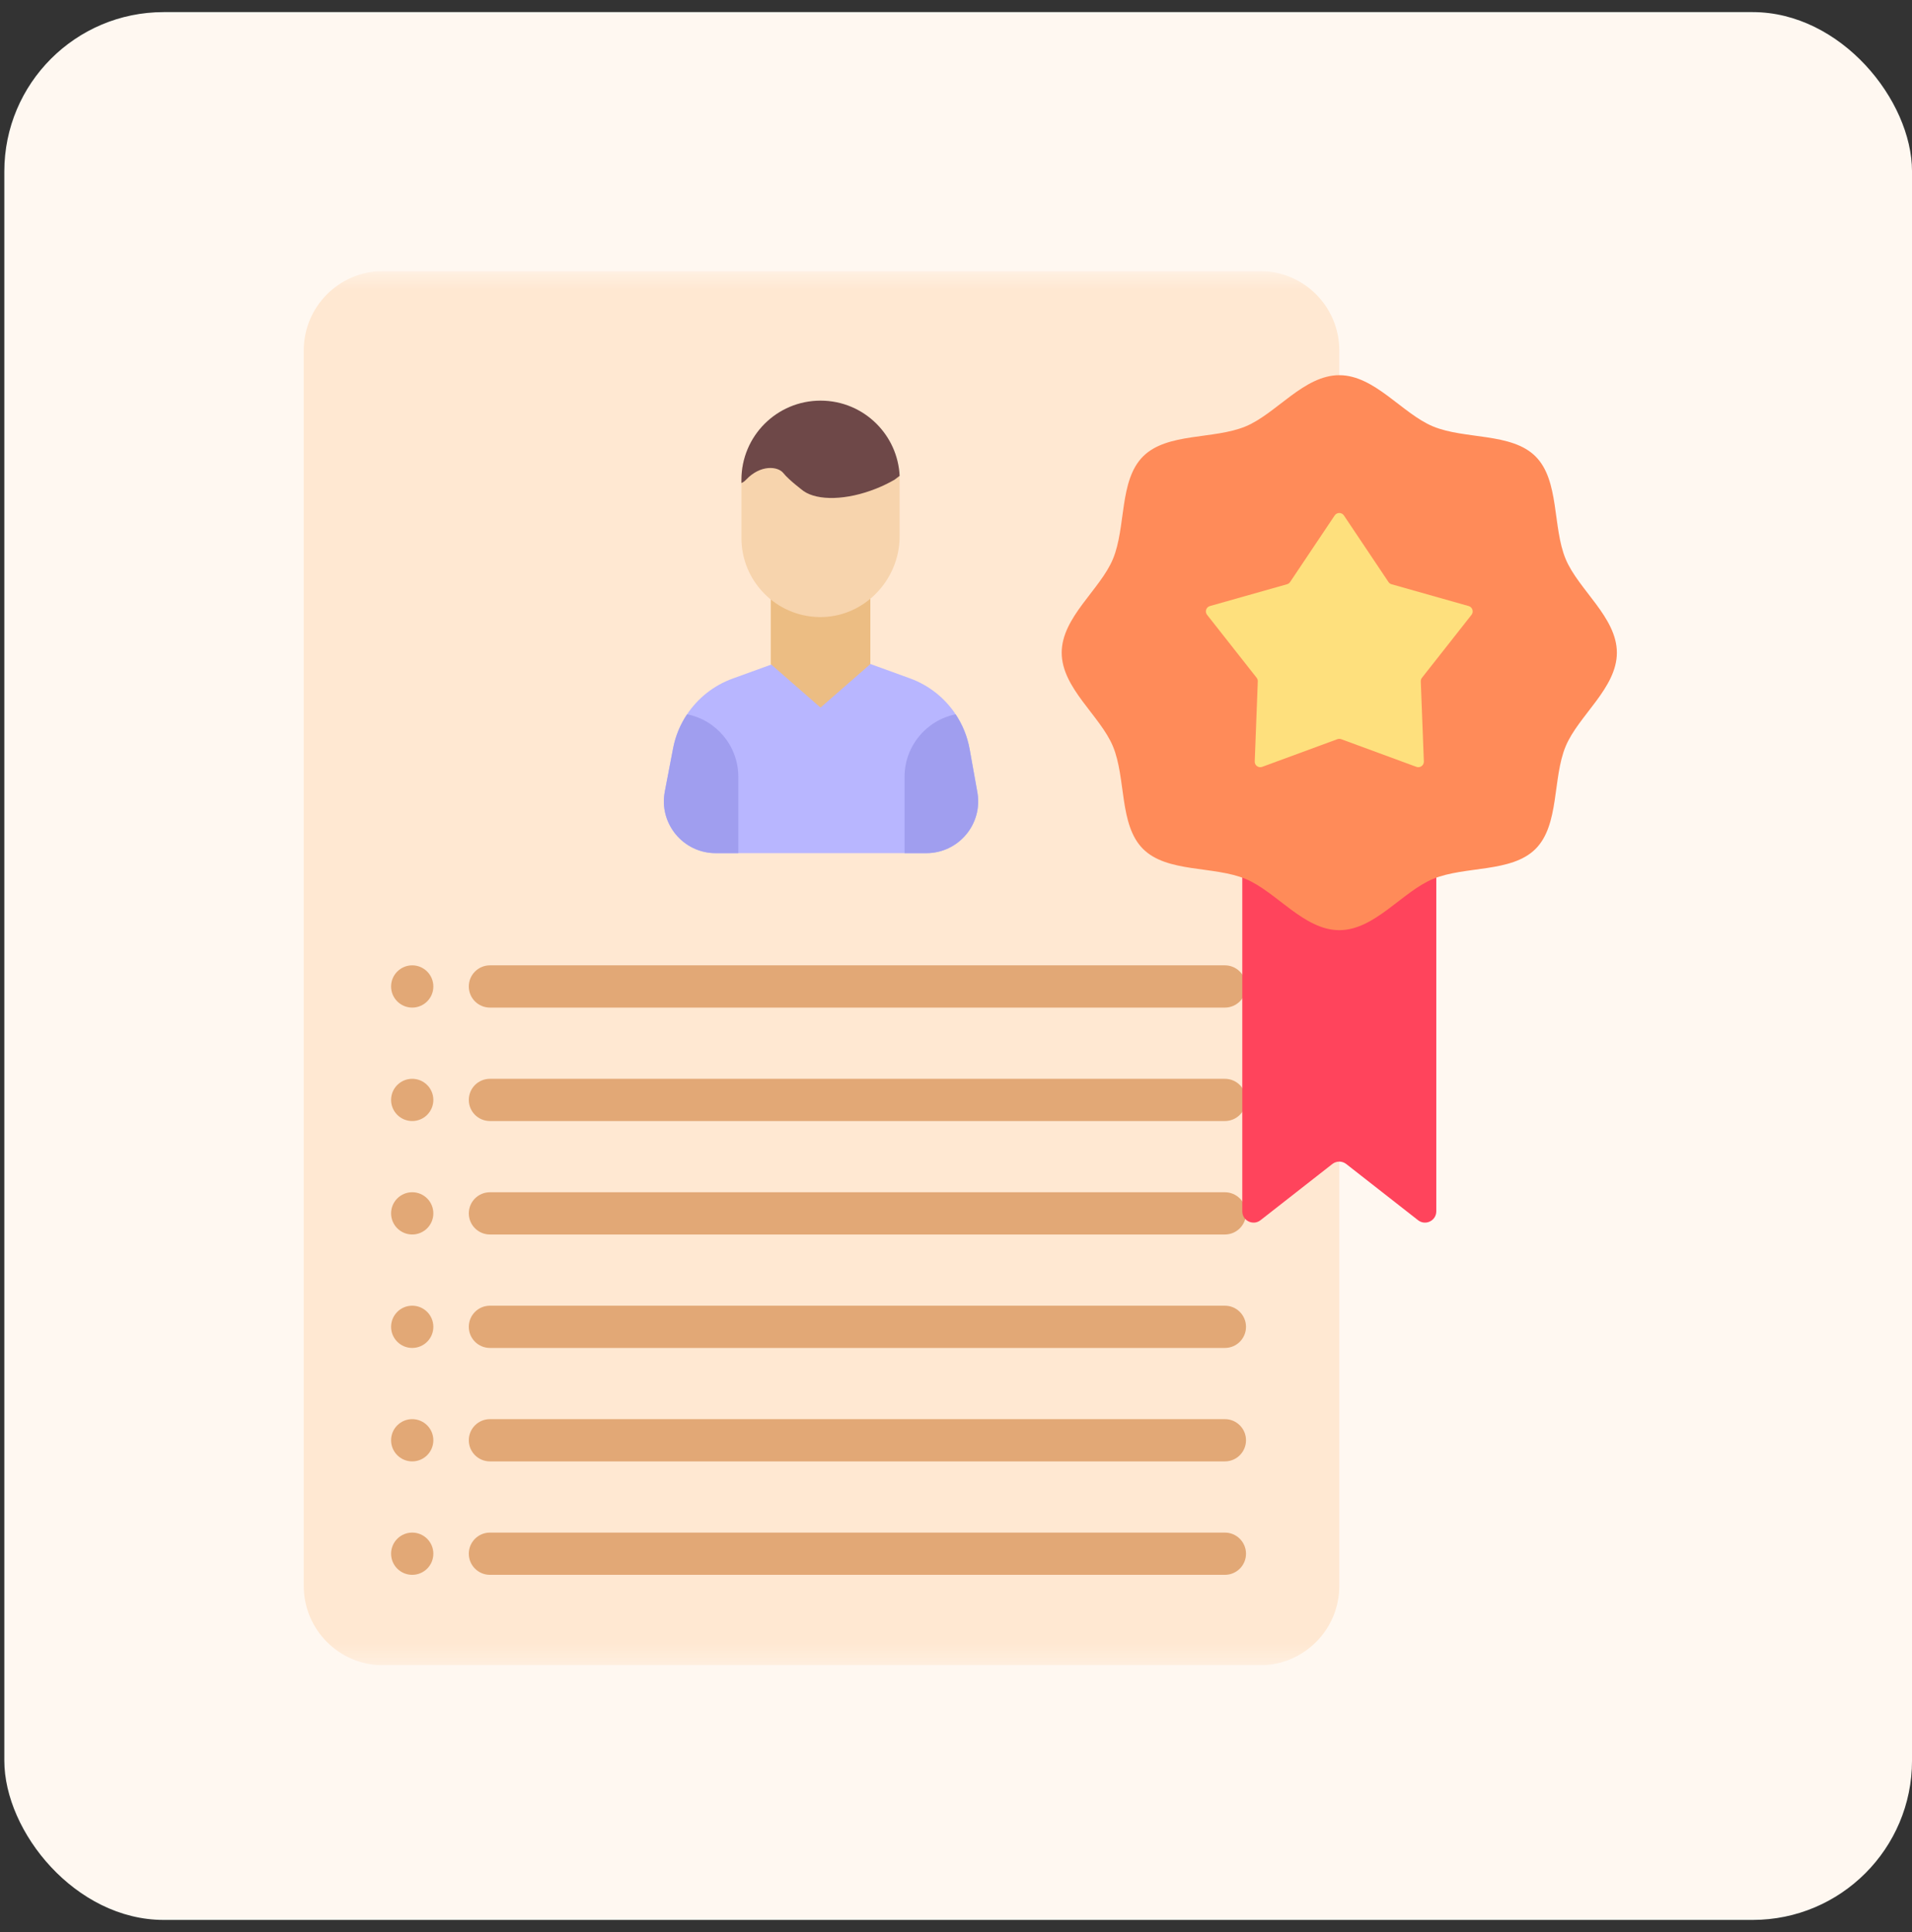 <svg width="96" height="97" viewBox="0 0 96 97" fill="none" xmlns="http://www.w3.org/2000/svg">
    <rect x="0" y="0" width="96" height="97" fill="#333333" stroke="none"/>
    <rect x="0.217" y="0.608" width="95.784" height="95.784" rx="8" fill="#FFF8F1" />
    <g clip-path="url(#clip0_6686_59708)">
        <mask id="mask0_6686_59708" style="mask-type:luminance" maskUnits="userSpaceOnUse" x="13"
            y="13" width="71" height="71">
            <path d="M13.217 13.608H83.217V83.608H13.217V13.608Z" fill="white" />
        </mask>
        <g mask="url(#mask0_6686_59708)">
            <path
                d="M63.259 83.608H19.237C17.036 83.608 15.251 81.824 15.251 79.622V17.594C15.251 15.393 17.036 13.608 19.237 13.608H63.259C65.46 13.608 67.245 15.393 67.245 17.594V79.622C67.245 81.824 65.46 83.608 63.259 83.608Z"
                fill="#FFE8D2" />
            <path
                d="M61.501 61.979H24.599C24.013 61.979 23.538 61.504 23.538 60.919C23.538 60.333 24.013 59.859 24.599 59.859H61.501C62.087 59.859 62.561 60.333 62.561 60.919C62.561 61.504 62.087 61.979 61.501 61.979Z"
                fill="#E2A876" />
            <path
                d="M61.501 67.675H24.599C24.013 67.675 23.538 67.2 23.538 66.615C23.538 66.029 24.013 65.554 24.599 65.554H61.501C62.087 65.554 62.561 66.029 62.561 66.615C62.561 67.2 62.087 67.675 61.501 67.675Z"
                fill="#E2A876" />
            <path
                d="M61.501 73.371H24.599C24.013 73.371 23.538 72.896 23.538 72.31C23.538 71.725 24.013 71.25 24.599 71.25H61.501C62.087 71.25 62.561 71.725 62.561 72.31C62.561 72.896 62.087 73.371 61.501 73.371Z"
                fill="#E2A876" />
            <path
                d="M61.501 79.066H24.599C24.013 79.066 23.538 78.592 23.538 78.006C23.538 77.421 24.013 76.946 24.599 76.946H61.501C62.087 76.946 62.561 77.421 62.561 78.006C62.561 78.592 62.087 79.066 61.501 79.066Z"
                fill="#E2A876" />
            <path
                d="M61.501 50.587H24.599C24.013 50.587 23.538 50.113 23.538 49.527C23.538 48.942 24.013 48.467 24.599 48.467H61.501C62.087 48.467 62.561 48.942 62.561 49.527C62.561 50.113 62.087 50.587 61.501 50.587Z"
                fill="#E2A876" />
            <path
                d="M61.501 56.283H24.599C24.013 56.283 23.538 55.809 23.538 55.223C23.538 54.637 24.013 54.163 24.599 54.163H61.501C62.087 54.163 62.561 54.637 62.561 55.223C62.561 55.809 62.087 56.283 61.501 56.283Z"
                fill="#E2A876" />
            <path
                d="M21.758 60.919C21.758 61.504 21.283 61.979 20.697 61.979C20.111 61.979 19.636 61.504 19.636 60.919C19.636 60.333 20.111 59.858 20.697 59.858C21.283 59.858 21.758 60.333 21.758 60.919Z"
                fill="#E2A876" />
            <path
                d="M21.758 49.527C21.758 50.113 21.283 50.587 20.697 50.587C20.111 50.587 19.636 50.113 19.636 49.527C19.636 48.942 20.111 48.467 20.697 48.467C21.283 48.467 21.758 48.942 21.758 49.527Z"
                fill="#E2A876" />
            <path
                d="M21.758 55.223C21.758 55.809 21.283 56.283 20.697 56.283C20.111 56.283 19.636 55.809 19.636 55.223C19.636 54.637 20.111 54.163 20.697 54.163C21.283 54.163 21.758 54.637 21.758 55.223Z"
                fill="#E2A876" />
            <path
                d="M21.758 66.615C21.758 67.2 21.283 67.675 20.697 67.675C20.111 67.675 19.636 67.2 19.636 66.615C19.636 66.029 20.111 65.554 20.697 65.554C21.283 65.554 21.758 66.029 21.758 66.615Z"
                fill="#E2A876" />
            <path
                d="M21.758 72.31C21.758 72.896 21.283 73.371 20.697 73.371C20.111 73.371 19.636 72.896 19.636 72.31C19.636 71.725 20.111 71.25 20.697 71.25C21.283 71.25 21.758 71.725 21.758 72.31Z"
                fill="#E2A876" />
            <path
                d="M21.758 78.006C21.758 78.592 21.283 79.066 20.697 79.066C20.111 79.066 19.636 78.592 19.636 78.006C19.636 77.421 20.111 76.946 20.697 76.946C21.283 76.946 21.758 77.421 21.758 78.006Z"
                fill="#E2A876" />
            <path
                d="M46.51 42.834H35.935C34.302 42.834 33.072 41.346 33.379 39.743L33.795 37.574C33.914 36.951 34.156 36.371 34.498 35.861C35.04 35.049 35.834 34.415 36.783 34.07L41.253 32.449L45.688 34.058C46.642 34.404 47.439 35.044 47.982 35.862V35.863C48.329 36.385 48.572 36.979 48.686 37.617L49.072 39.774C49.358 41.368 48.132 42.834 46.51 42.834Z"
                fill="#B8B6FF" />
            <path d="M43.699 33.343L41.198 35.525L38.699 33.343V29.993H43.699V33.343Z"
                fill="#ECBD83" />
            <path
                d="M45.17 24.084V26.923C45.17 29.149 43.347 31.024 41.12 30.981C38.962 30.94 37.227 29.178 37.227 27.012V24.084C37.227 21.892 39.005 20.748 41.198 20.748C43.392 20.748 45.17 21.892 45.17 24.084Z"
                fill="#F7D4AD" />
            <path
                d="M37.07 39.001V42.834H35.935C34.302 42.834 33.072 41.346 33.379 39.743L33.795 37.574C33.914 36.951 34.156 36.371 34.498 35.861C35.966 36.154 37.07 37.449 37.07 39.001Z"
                fill="#A09EEF" />
            <path
                d="M46.51 42.834H45.417V39.001C45.417 37.452 46.518 36.158 47.982 35.863C48.329 36.385 48.572 36.979 48.686 37.617L49.072 39.774C49.358 41.368 48.132 42.834 46.51 42.834Z"
                fill="#A09EEF" />
            <path
                d="M45.17 23.891C45.021 24.005 44.911 24.087 44.911 24.087C44.629 24.249 44.324 24.398 43.996 24.529C42.507 25.125 41.051 25.147 40.346 24.654C40.346 24.654 39.611 24.105 39.335 23.755C39.06 23.404 38.184 23.316 37.457 24.087C37.381 24.167 37.304 24.22 37.227 24.251V24.087C37.227 21.892 39.005 20.114 41.201 20.114C42.298 20.114 43.292 20.559 44.01 21.278C44.687 21.954 45.12 22.871 45.17 23.891Z"
                fill="#6E4848" />
            <path
                d="M71.199 61.262L67.594 58.441C67.389 58.28 67.101 58.28 66.895 58.441L63.29 61.262C62.919 61.553 62.374 61.288 62.374 60.816V40.588C62.374 40.275 62.628 40.022 62.941 40.022H71.549C71.861 40.022 72.115 40.275 72.115 40.588V60.816C72.115 61.288 71.571 61.553 71.199 61.262Z"
                fill="#FF445C" />
            <path
                d="M81.182 32.769C81.182 34.547 79.25 35.928 78.609 37.474C77.944 39.077 78.307 41.413 77.099 42.621C75.891 43.828 73.554 43.464 71.951 44.128C70.404 44.769 69.023 46.7 67.245 46.7C65.466 46.7 64.085 44.769 62.539 44.128C60.935 43.464 58.599 43.828 57.39 42.621C56.182 41.413 56.546 39.077 55.881 37.474C55.239 35.928 53.307 34.547 53.307 32.769C53.307 30.99 55.239 29.609 55.881 28.063C56.546 26.46 56.182 24.124 57.391 22.916C58.599 21.709 60.935 22.074 62.539 21.409C64.085 20.768 65.466 18.837 67.245 18.837C69.023 18.837 70.404 20.768 71.951 21.409C73.554 22.074 75.891 21.709 77.099 22.916C78.307 24.124 77.944 26.461 78.609 28.063C79.25 29.609 81.182 30.99 81.182 32.769Z"
                fill="#FF8B59" />
            <path
                d="M67.476 25.878L69.714 29.22C69.751 29.275 69.806 29.315 69.869 29.333L73.741 30.428C73.931 30.482 74.006 30.712 73.884 30.867L71.396 34.028C71.355 34.08 71.334 34.145 71.336 34.211L71.491 38.23C71.498 38.427 71.302 38.569 71.117 38.501L67.341 37.112C67.279 37.09 67.211 37.09 67.149 37.112L63.373 38.501C63.187 38.569 62.991 38.427 62.999 38.23L63.153 34.211C63.156 34.145 63.135 34.08 63.094 34.028L60.606 30.867C60.483 30.712 60.558 30.482 60.748 30.428L64.62 29.333C64.684 29.315 64.739 29.275 64.775 29.22L67.014 25.878C67.124 25.714 67.366 25.714 67.476 25.878Z"
                fill="#FEE07D" />
        </g>
    </g>
    <defs>
        <clipPath id="clip0_6686_59708">
            <rect width="70" height="70" fill="white" transform="translate(13.217 13.608)" />
        </clipPath>
    </defs>
</svg>